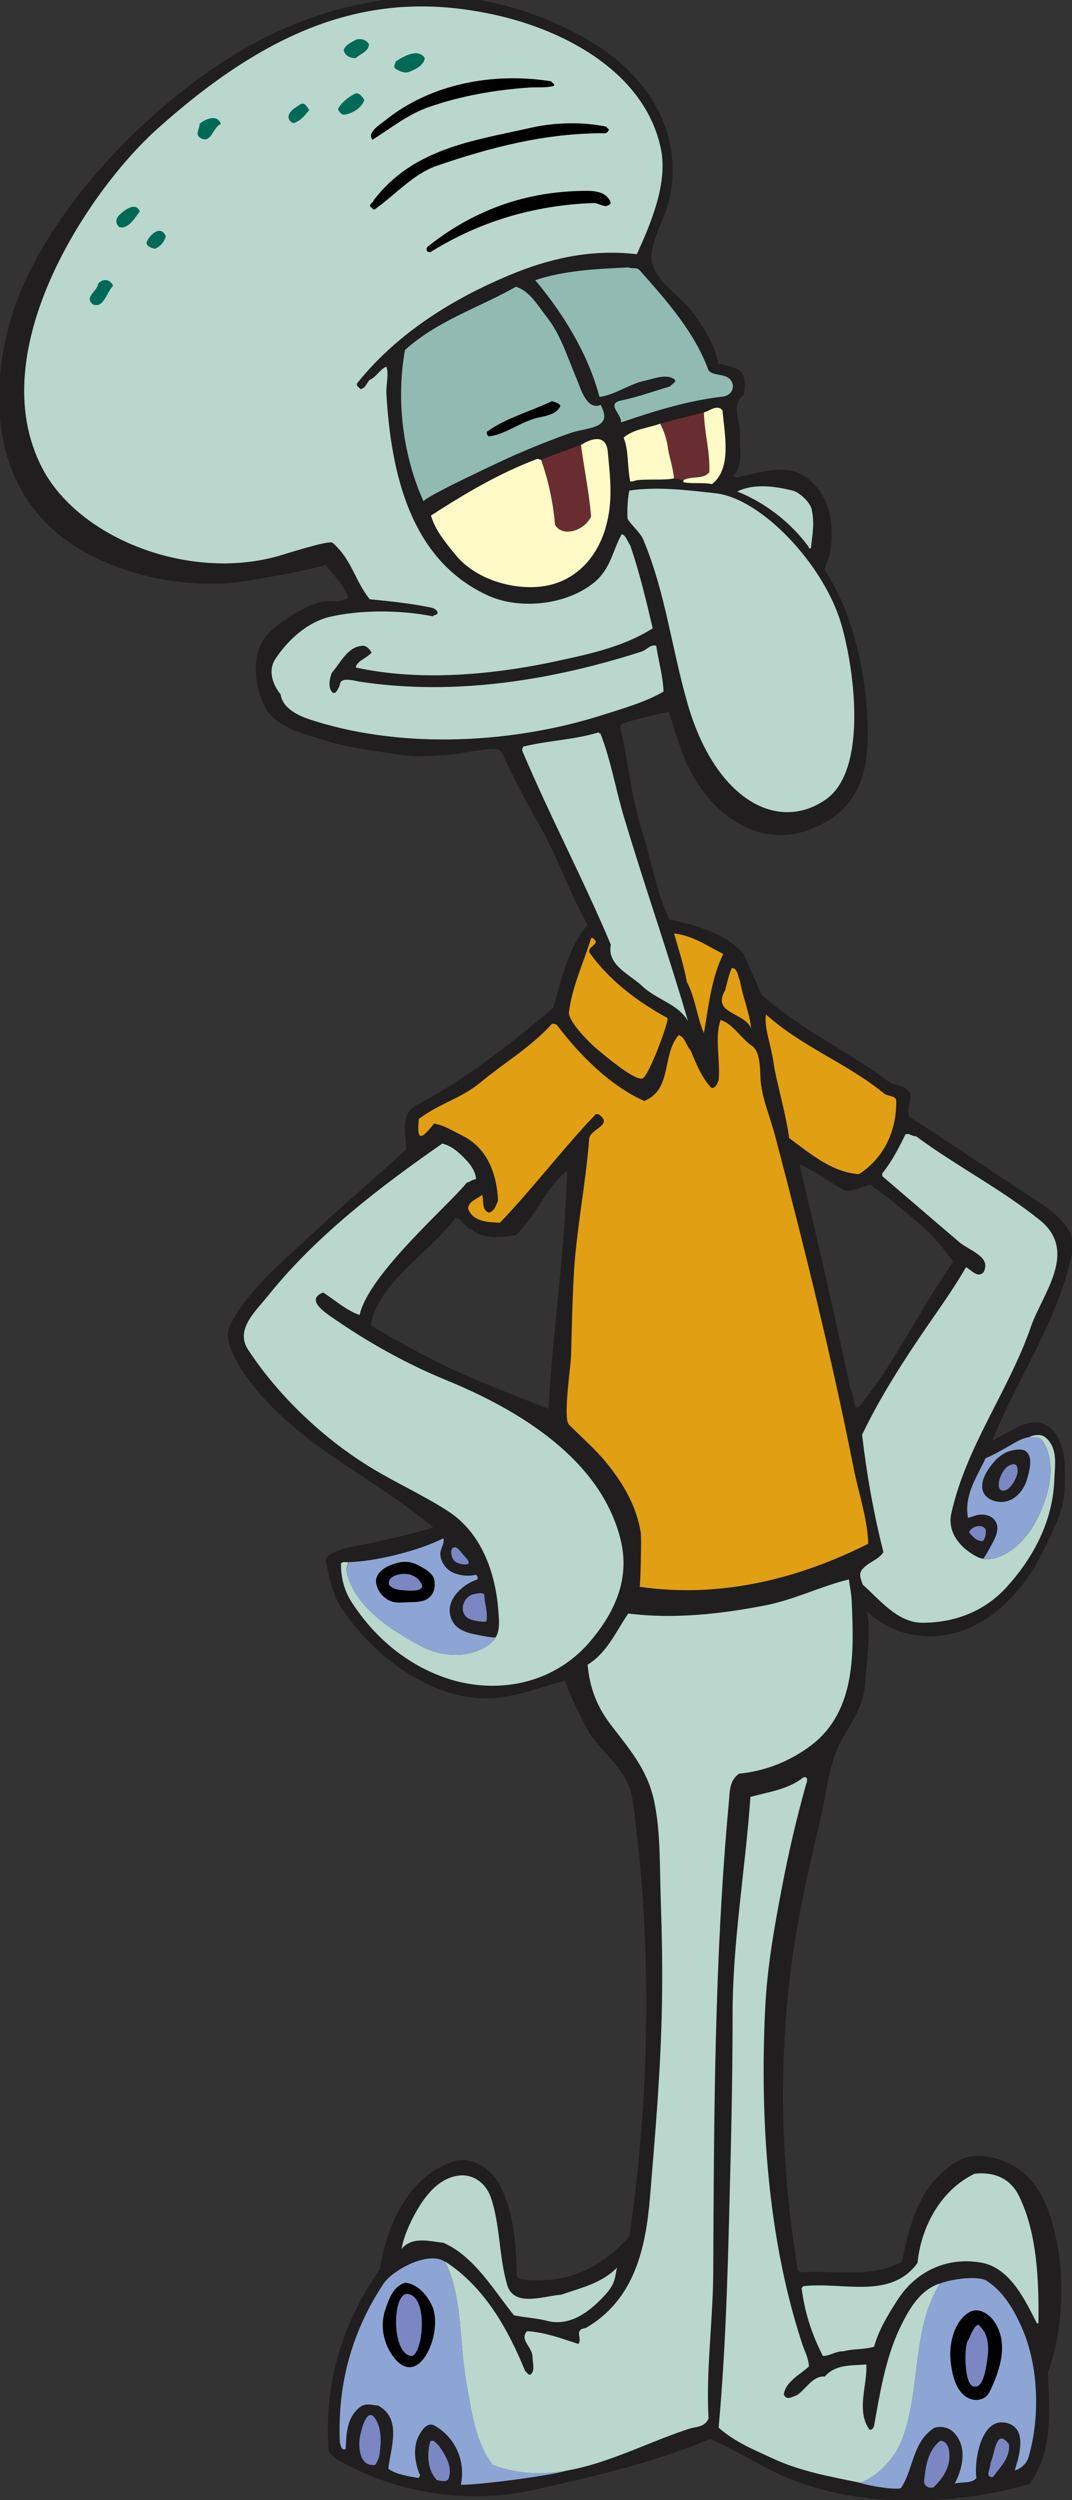 <?xml version="1.0" encoding="UTF-8" standalone="no"?>
<!-- Created with Inkscape (http://www.inkscape.org/) -->

<svg
   version="1.1"
   id="svg2"
   xml:space="preserve"
   width="92.231"
   height="215.095"
   viewBox="0 0 92.231 215.095"
   xmlns="http://www.w3.org/2000/svg"
   xmlns:svg="http://www.w3.org/2000/svg"
   xmlns:rdf="http://www.w3.org/1999/02/22-rdf-syntax-ns#"
   xmlns:cc="http://creativecommons.org/ns#"
   xmlns:dc="http://purl.org/dc/elements/1.1/"><rect x="0" y="0" width="92.231" height="215.095" fill="#333333" stroke="none"/><defs
     id="defs6" /><g
     id="g10"
     transform="matrix(1.333,0,0,-1.333,-400.722,430.28)"><g
       id="MAIN_CHARACTER_3"
       transform="matrix(0.218,0,0,0.218,293.411,153.597)"><title
         id="title1323">Squidward</title><g
         transform="matrix(2.083,0,0,2.083,8.837,-440.377)"
         id="g12"><g
           transform="translate(159.671,412.882)"
           id="g14"><path
             id="path16"
             style="fill:#211e1f;fill-opacity:1;fill-rule:nonzero;stroke:none"
             d="m 0,0 c -6.335,4.129 -12.398,8.263 -18.788,12.395 -0.443,1.27 0.272,2.152 0.109,3.308 -0.606,1.324 -2.151,0.992 -3.14,1.764 -5.898,4.353 -12.345,7.33 -18.022,12.288 -0.275,0.661 -0.55,1.432 -0.881,2.094 -0.607,1.213 -1.614,3.872 -1.756,3.855 -2.72,2.891 -6.677,3.934 -10.42,4.732 -1.873,3.914 -2.536,8.322 -3.858,12.453 -1.545,4.794 -1.984,9.975 -3.141,14.933 0.164,0.168 0.109,0.443 0.385,0.497 1.267,0.423 5.429,1.463 6.582,1.629 0.228,-1.111 1.522,-4.893 1.974,-6.092 2.947,-7.8 10.575,-14.184 19.115,-10.176 6.67,3.132 7.406,8.98 7.072,15.568 -0.357,7.01 -2.186,15.011 -6.103,20.947 0.33,0.988 0.678,1.546 0.842,2.59 0.605,3.859 0,7.662 -3.03,10.196 -3.031,2.59 -7.219,0.825 -10.47,0.274 -0.057,0.058 -0.167,0.167 -0.276,0.276 1.487,1.379 0.824,3.913 0.937,5.677 0.164,2.038 -1.435,4.297 0.55,5.841 0.188,1.12 0.312,2.515 -0.55,3.405 -0.347,0.359 -3.117,1.119 -3.092,0.875 -0.242,2.434 -2.107,5.302 -3.588,7.342 -1.739,2.397 -4.719,3.946 -5.752,6.779 -0.851,2.336 1.829,6.721 2.403,9.372 1.762,8.155 -1.708,15.045 -7.661,19.948 -5.031,4.153 -15.911,9.173 -26.352,8.911 -10.966,-0.272 -20.531,-3.68 -28.685,-8.846 -11.278,-7.15 -23.399,-19.389 -29.098,-32.148 -4.815,-10.773 -6.833,-29.477 8.836,-38.098 6.762,-3.722 15.515,-5.25 23.058,-3.991 3.639,0.607 7.44,1.268 11.078,2.206 1.158,-1.49 2.59,-2.866 3.195,-4.631 -0.77,-0.551 -1.762,-0.551 -2.808,-0.494 -2.502,0.134 -7.984,-3.391 -9.263,-5.449 -1.724,-2.776 -1.233,-6.946 0.292,-9.709 1.582,-2.864 5.337,-3.605 8.263,-4.569 3.385,-1.115 7.276,-1.534 10.775,-2.09 2.365,-0.377 4.934,-0.155 7.31,0.005 0.975,0.065 6.293,1.219 6.866,0.651 0.167,-0.167 0.332,-0.331 0.497,-0.552 1.488,-3.362 3.196,-6.558 5.015,-9.754 2.755,-4.739 4.408,-9.81 7.054,-14.546 -2.866,-3.307 -3.638,-7.716 -4.905,-11.793 -6.17,-5.236 -12.453,-10.142 -19.341,-13.778 -2.589,-1.324 -1.434,-4.353 -1.543,-6.336 -4.495,-4.152 -9.187,-8.081 -13.647,-12.271 -3.857,-3.625 -9.224,-8.051 -11.478,-12.956 -1.108,-2.409 2.304,-7.075 3.78,-8.852 2.303,-2.778 5.011,-5.184 7.876,-7.366 5.615,-4.275 11.856,-7.683 17.271,-12.23 0.265,-0.223 -8.051,-2.129 -8.992,-2.318 -0.913,-0.184 -6.568,-0.949 -6.217,-2.586 0.494,-2.261 0.881,-4.573 2.148,-6.498 3.286,-5 8.201,-9.348 13.787,-11.573 2.801,-1.113 5.772,-1.623 8.774,-1.245 3.355,0.421 6.13,1.599 9.401,2.402 -0.454,-0.114 2.927,-6.823 3.273,-7.344 2.469,-3.727 5.609,-5.202 6.261,-9.959 2.754,-20.117 2.426,-41.608 -0.497,-61.664 -3.968,-4.575 -9.202,-7.053 -15.65,-6.061 -0.11,0.11 -0.222,0.276 -0.386,0.385 -0.053,4.684 -0.441,9.257 -2.481,13.116 -1.321,2.313 -4.077,4.023 -6.612,3.142 -6.391,-2.151 -9.422,-9.203 -10.359,-15.322 -5.234,-7.438 -7.99,-16.09 -7.272,-25.788 0.219,-0.386 0.606,-0.718 0.936,-1.048 8.045,-4.739 18.238,-6.668 28.047,-4.52 8.707,1.931 17.249,3.914 25.24,7.275 2.755,-1.213 5.348,-2.693 7.934,-4.078 16.278,-8.726 36.88,-2.619 37.485,-2.287 3.253,4.521 2.907,10.112 2.577,15.733 2.478,6.888 2.59,15.593 0.277,22.483 -0.884,2.646 -2.316,5.289 -5.017,6.89 -2.204,1.32 -5.51,2.145 -7.935,0.826 -5.458,-3.031 -6.942,-8.926 -8.046,-14.328 -4.186,-2.479 -9.531,-1.213 -14.437,-1.544 -0.109,0.167 -0.439,0.057 -0.385,0.386 -2.206,13.5 -2.754,26.783 -1.213,40.722 0.869,7.854 2.591,15.563 4.425,23.237 0.809,3.384 1.17,7.654 2.736,10.74 1.525,3.004 3.424,5.106 3.648,8.744 0.096,1.58 1.033,9.315 0.032,10.237 2.769,-2.55 6.2,-3.948 10.209,-3.63 5.597,0.446 10.025,4.135 13.068,8.629 1.58,2.33 2.677,4.84 3.835,7.389 1.26,2.775 1.285,4.909 1.228,7.967 -0.073,4.027 -2.194,8.019 -6.777,5.662 -0.407,-0.209 -3.537,-1.889 -3.531,-1.873 3.639,8.981 9.369,17.082 11.354,26.726 C 5.016,-3.748 2.26,-1.543 0,0 Z m -70.092,-29.106 c -3.085,1.209 -6.171,2.422 -9.257,3.69 -5.564,2.258 -10.857,5.072 -16.037,8.213 1.323,6.281 8.101,9.973 12.068,15.209 0.938,0 1.324,-1.377 2.26,-1.6 1.598,-1.49 4.464,-1.158 6.336,-0.824 2.977,2.809 4.135,6.611 7.276,9.146 -0.277,-11.351 -1.985,-22.32 -2.646,-33.834 z m 44.139,0.284 c -0.165,0 -0.387,-0.332 -0.496,0 -0.305,0.84 -0.33,1.908 -0.749,2.693 -2.271,10.631 -4.686,21.201 -7.212,31.723 2.245,-0.836 4.155,-2.385 6.254,-3.612 1.322,-0.33 2.532,0.496 3.802,0.77 2.535,-1.816 5.069,-3.859 7.437,-5.95 1.655,-1.49 2.667,-2.679 4.354,-5.016 -4.738,-6.776 -8.099,-14.104 -13.39,-20.608" /></g></g><g
         transform="matrix(2.083,0,0,2.083,8.837,-440.377)"
         id="g18"><g
           transform="translate(154.844,378.37)"
           id="g20"><path
             id="path22"
             style="fill:#8da5d5;fill-opacity:1;fill-rule:nonzero;stroke:none"
             d="m 0,0 c -0.379,-0.217 -2.537,-1.445 -3.108,-1.584 -1.267,-2.701 -3.085,-5.236 -2.534,-8.488 0.012,-0.061 1.202,0.351 1.33,0.379 0.744,0.152 1.677,0.043 2.253,-0.485 1.065,-0.982 0.524,-2.332 -0.024,-3.373 -0.095,-0.183 -1.286,-2.409 -1.384,-2.345 1.638,-0.282 3.467,0.642 4.823,1.859 3.46,3.106 6.564,11 3.39,15.191 C 4.464,1.309 4.154,1.422 3.78,1.446 2.294,1.446 1.21,0.697 0,0" /></g></g><g
         transform="matrix(2.083,0,0,2.083,8.837,-440.377)"
         id="g24"><g
           transform="translate(155.113,377.754)"
           id="g26"><path
             id="path28"
             style="fill:#211e1f;fill-opacity:1;fill-rule:nonzero;stroke:none"
             d="m 0,0 c 0.713,0.224 1.843,0.426 2.392,-0.067 0.997,-0.897 0.418,-2.791 0.117,-3.87 -0.412,-1.461 -1.512,-2.941 -3.123,-3.232 -1.307,-0.236 -3.077,0.383 -3.249,1.879 -0.14,1.25 0.606,2.432 1.337,3.377 0.575,0.748 1.401,1.512 2.311,1.84 C -0.15,-0.048 -0.079,-0.026 0,0" /></g></g><g
         transform="matrix(2.083,0,0,2.083,8.837,-440.377)"
         id="g30"><g
           transform="translate(137.298,428.585)"
           id="g32"><path
             id="path34"
             style="fill:#e19f13;fill-opacity:1;fill-rule:nonzero;stroke:none"
             d="m 0,0 c 0.498,-0.387 1.435,-0.275 1.711,-0.881 0.107,-4.299 -1.654,-8.213 -5.291,-10.58 -3.858,0.273 -6.834,2.863 -9.92,5.125 -0.604,4.188 -1.862,8.095 -2.226,10.729 -0.365,2.634 -1.354,4.863 -1.08,6.849 C -11.571,6.557 -5.344,4.354 0,0" /></g></g><g
         transform="matrix(2.083,0,0,2.083,8.837,-440.377)"
         id="g36"><g
           transform="translate(141.818,422.523)"
           id="g38"><path
             id="path40"
             style="fill:#b9d7cd;fill-opacity:1;fill-rule:nonzero;stroke:none"
             d="m 0,0 c 5.729,-4.243 12.013,-7.438 17.579,-11.902 5.566,-4.464 0.386,-10.526 -1.213,-15.101 -3.139,-9.148 -9.257,-17.08 -11.351,-26.668 -0.606,-2.867 1.599,-5.071 3.692,-6.118 1.819,-0.879 4.076,0.166 5.675,1.599 1.683,1.51 2.878,3.597 3.687,5.69 0.846,2.195 1.353,4.7 0.828,7.035 -0.147,0.658 -0.382,1.3 -0.724,1.885 -0.183,0.312 -0.335,0.568 -0.681,0.709 -0.43,0.177 -0.911,0.109 -1.361,0.146 0.498,0.233 1.24,0.34 1.773,0.178 0.543,-0.164 1.002,-0.711 1.283,-1.184 0.619,-1.047 0.627,-2.326 0.571,-3.504 -0.022,-0.472 -0.072,-0.949 -0.085,-1.422 -0.165,-5.952 -2.921,-11.187 -6.833,-15.484 -3.086,-3.363 -7.275,-5.015 -11.904,-5.015 -3.526,0 -5.95,3.138 -8.485,5.399 -0.222,0.605 -0.66,1.489 -0.109,2.151 0.88,1.103 2.258,1.318 3.031,2.477 -1.378,5.458 -2.371,10.965 -3.031,16.697 2.644,5.512 6.059,10.8 9.642,15.982 1.818,2.646 3.581,5.123 5.125,7.827 0.772,-0.387 1.708,-1.655 2.533,-0.665 0.939,2.041 -1.418,2.743 -3.306,4.081 -3.634,3.082 -7.384,6.334 -11.129,9.531 0,0.11 0,0.277 0,0.385 1.378,1.711 2.369,3.638 3.306,5.568 C -0.881,0.441 -0.551,-0.055 0,0" /></g></g><g
         transform="matrix(2.083,0,0,2.083,8.837,-440.377)"
         id="g42"><g
           transform="translate(81.645,233.671)"
           id="g44"><path
             id="path46"
             style="fill:#8da5d5;fill-opacity:1;fill-rule:nonzero;stroke:none"
             d="m 0,0 c -2.48,3.305 -2.975,7.492 -3.693,11.514 -1.098,5.763 -0.505,12.238 -3.061,17.351 -2.346,1.641 -7.456,-1.189 -8.73,-3.076 -4.356,-6.561 -6.616,-14.053 -6.227,-22.648 0.164,-0.332 0.11,-1.105 0.825,-0.883 0.11,2.092 0.11,4.243 1.818,5.785 0.882,0.828 1.763,0.496 2.811,0.385 3.414,-1.875 1.764,-6.006 1.434,-8.982 1.156,-0.827 2.809,-1.046 4.35,-1.321 -0.109,0.22 0.22,0.22 0.168,0.385 -0.717,1.599 -1.049,3.802 -0.277,5.456 0.384,0.768 1.213,2.26 2.372,1.598 2.975,-1.709 4.406,-5.125 3.692,-8.377 1.729,-0.126 12.461,1.198 15.105,2.018 C 7.137,-1.406 3.613,-1.353 0,0" /></g></g><g
         transform="matrix(2.083,0,0,2.083,8.837,-440.377)"
         id="g48"><g
           transform="translate(156.588,253.784)"
           id="g50"><path
             id="path52"
             style="fill:#8da5d5;fill-opacity:1;fill-rule:nonzero;stroke:none"
             d="m 0,0 c -1.048,2.258 -2.48,4.626 -4.74,6.061 -1.257,0.784 -5.355,0.225 -6.984,-0.541 0.127,0.049 0.242,0.114 0.372,0.156 -4.078,-6.506 -2.7,-15.211 -5.402,-22.209 -0.99,-2.535 -3.305,-5.18 -5.949,-6.119 -0.041,0.01 -0.081,0.016 -0.119,0.025 1.741,-0.589 5.14,-1.036 5.906,-0.795 1.816,2.645 1.597,6.614 4.793,8.598 0.99,0.275 2.094,0.053 2.865,-0.83 1.819,-2.037 1.102,-5.013 0,-7.108 1.047,0.278 2.315,-0.054 3.086,0.774 -0.378,2.326 0.628,8.825 4.354,7.822 2.982,-0.803 1.676,-4.808 1.087,-6.734 0.829,0.207 1.7,0.984 1.943,1.832 C 2.976,-13.119 2.644,-5.457 0,0" /></g></g><g
         transform="matrix(2.083,0,0,2.083,8.837,-440.377)"
         id="g54"><g
           transform="translate(71.447,350.051)"
           id="g56"><path
             id="path58"
             style="fill:#8da5d5;fill-opacity:1;fill-rule:nonzero;stroke:none"
             d="m 0,0 c 2.924,-1.599 7.332,-1.876 10.031,0.495 0.274,0.239 0.465,0.516 0.628,0.807 C 10.515,1.046 8.258,1.566 7.984,1.609 6.943,1.772 5.39,2.229 4.743,3.14 2.824,5.829 5.508,8.657 8.048,9.475 c 0.056,0.276 0,0.498 -0.221,0.665 -1.104,-0.278 -2.258,-0.11 -3.196,0.275 -1.046,0.439 -1.816,1.543 -1.873,2.644 0,0.828 0.66,1.543 0.44,2.26 -3.36,-1.709 -9.589,-3.324 -13.588,-3.39 0.208,-0.379 -0.279,-0.868 -0.188,-1.238 C -9.585,5.62 -4.129,2.206 0,0" /></g></g><g
         transform="matrix(2.083,0,0,2.083,8.837,-440.377)"
         id="g60"><g
           transform="translate(83.106,581.636)"
           id="g62"><path
             id="path64"
             style="fill:#b9d7cd;fill-opacity:1;fill-rule:nonzero;stroke:none"
             d="m 0,0 c 9.422,-2.314 20.246,-8.215 22.449,-18.741 1.047,-4.959 -1.484,-10.772 -3.411,-15.015 -6.669,0.771 -12.619,-0.662 -18.24,-3.032 -7.879,-3.306 -15.706,-8.102 -21.436,-15.211 -0.388,-0.439 0.22,-0.66 0.385,-0.936 0.716,0.111 0.882,0.882 1.322,1.325 0.884,0.33 1.49,1.542 2.37,1.872 0.384,-0.993 -0.055,-2.479 0,-3.857 0.661,-11.243 3.363,-23.418 14.163,-28.544 4.516,-2.204 11.406,-1.598 15.482,1.818 2.261,1.929 2.536,4.518 3.804,6.776 0.662,-0.217 0.826,-1.101 1.211,-1.596 1.323,-3.858 2.26,-7.824 3.196,-11.791 -4.463,-2.813 -9.698,-3.803 -14.822,-4.907 -8.706,-1.763 -18.516,-2.589 -27.386,-0.661 0.163,0.993 1.542,1.267 2.259,2.149 -0.277,0.386 -0.661,0.937 -1.214,0.937 -2.148,0 -3.249,-2.479 -4.462,-3.856 -0.278,-0.772 -0.552,-1.928 0,-2.647 0.496,-0.715 0.991,0.553 1.158,0.94 0,1.155 1.871,0.66 2.643,0.495 13.833,-2.15 27.886,0.275 40.228,4.242 0.715,0.22 1.322,1.103 2.095,0.826 0.33,-2.204 0.937,-4.242 1.044,-6.503 -2.532,-1.486 -5.674,-2.369 -8.595,-3.306 -12.565,-4.022 -27.993,-4.905 -40.832,-0.936 -1.984,0.607 -4.629,1.543 -5.016,3.859 -1.21,1.486 -1.817,3.526 -0.661,5.124 1.766,2.645 4.465,5.069 7.496,5.841 4.352,1.047 10.137,1.047 14.822,0.11 0.164,0.275 0.496,0.111 0.66,0.439 0.057,0.387 -0.44,0.662 -0.772,0.774 -2.863,0.605 -6.003,0.937 -8.871,1.212 -2.202,2.809 -2.521,5.607 -5.275,8.034 -0.474,0.416 -6.792,-1.625 -7.643,-1.869 -12.358,-3.538 -27.483,2.093 -33.158,11.628 -9.681,16.717 6.022,40.195 15.813,48.999 C -31.633,-0.219 -16.917,4.111 0,0" /></g></g><g
         transform="matrix(2.083,0,0,2.083,8.837,-440.377)"
         id="g66"><g
           transform="translate(64.066,577.745)"
           id="g68"><path
             id="path70"
             style="fill:#016a57;fill-opacity:1;fill-rule:nonzero;stroke:none"
             d="m 0,0 c 0,-1.047 -1.213,-1.376 -1.873,-1.983 -0.773,-0.054 -1.544,0.331 -1.71,1.103 0.22,0.827 1.158,1.155 1.819,1.542 C -1.047,0.773 -0.442,0.662 0,0" /></g></g><g
         transform="matrix(2.083,0,0,2.083,8.837,-440.377)"
         id="g72"><g
           transform="translate(71.999,575.762)"
           id="g74"><path
             id="path76"
             style="fill:#016a57;fill-opacity:1;fill-rule:nonzero;stroke:none"
             d="m 0,0 c -0.108,-1.047 -1.376,-1.653 -2.257,-1.982 -0.608,-0.223 -1.323,0.108 -1.876,0.44 -0.438,0.275 -0.054,0.66 0,1.046 C -2.974,0.278 -0.936,1.432 0,0" /></g></g><g
         transform="matrix(2.083,0,0,2.083,8.837,-440.377)"
         id="g78"><g
           transform="translate(89.966,572.457)"
           id="g80"><path
             id="path82"
             style="fill:#000000;fill-opacity:1;fill-rule:nonzero;stroke:none"
             d="m 0,0 c 0.108,-0.221 0.55,-0.331 0.384,-0.66 -1.046,-0.277 -2.148,-0.168 -3.416,-0.223 -4.958,-0.332 -9.918,-1.212 -14.439,-2.81 -2.864,-0.992 -5.398,-3.029 -7.933,-4.627 -0.827,1.045 1.046,2.146 1.874,2.808 C -17.139,-0.387 -8.321,1.323 0,0" /></g></g><g
         transform="matrix(2.083,0,0,2.083,8.837,-440.377)"
         id="g84"><g
           transform="translate(63.404,569.811)"
           id="g86"><path
             id="path88"
             style="fill:#016a57;fill-opacity:1;fill-rule:nonzero;stroke:none"
             d="m 0,0 c -0.332,-1.101 -1.654,-1.93 -2.81,-2.095 -0.44,-0.053 -0.772,0.443 -0.936,0.771 0.44,0.939 1.598,1.818 2.535,2.262 C -0.661,0.992 -0.274,0.44 0,0" /></g></g><g
         transform="matrix(2.083,0,0,2.083,8.837,-440.377)"
         id="g90"><g
           transform="translate(53.705,566.671)"
           id="g92"><path
             id="path94"
             style="fill:#016a57;fill-opacity:1;fill-rule:nonzero;stroke:none"
             d="M 0,0 C -0.386,-0.388 -0.936,0.109 -1.045,0.495 -1.267,1.431 -0.055,2.039 0.55,2.479 1.213,2.975 1.6,2.039 1.876,1.707 1.379,1.101 0.774,0.274 0,0" /></g></g><g
         transform="matrix(2.083,0,0,2.083,8.837,-440.377)"
         id="g96"><g
           transform="translate(43.015,566.394)"
           id="g98"><path
             id="path100"
             style="fill:#016a57;fill-opacity:1;fill-rule:nonzero;stroke:none"
             d="M 0,0 C -1.158,-0.496 -1.377,-2.919 -2.92,-1.982 -3.746,-1.488 -2.975,-0.659 -3.03,0 -2.314,0.661 -0.495,1.487 0,0" /></g></g><g
         transform="matrix(2.083,0,0,2.083,8.837,-440.377)"
         id="g102"><g
           transform="translate(98.176,565.622)"
           id="g104"><path
             id="path106"
             style="fill:#000000;fill-opacity:1;fill-rule:nonzero;stroke:none"
             d="m 0,0 c -0.055,-0.276 -0.33,-0.55 -0.551,-0.55 -8.484,0.056 -16.367,-2.038 -23.916,-4.628 -3.361,-1.156 -5.897,-4.135 -8.871,-6.228 -0.222,0 -0.332,0.276 -0.553,0.386 -0.219,0.442 0.387,0.604 0.442,0.936 5.674,7.441 14.272,8.485 22.318,10.304 3.361,0.772 7.33,0.885 10.745,0.168 C -0.275,0.22 -0.166,0.113 0,0" /></g></g><g
         transform="matrix(2.083,0,0,2.083,8.837,-440.377)"
         id="g108"><g
           transform="translate(98.451,555.152)"
           id="g110"><path
             id="path112"
             style="fill:#000000;fill-opacity:1;fill-rule:nonzero;stroke:none"
             d="m 0,0 c -0.771,-0.99 -1.596,0.054 -2.535,0 -8.597,-0.33 -16.256,-2.701 -23.144,-6.997 -0.496,0 -0.662,0.385 -0.386,0.769 6.171,4.961 13.392,7.717 21.436,7.937 C -2.976,1.765 -0.661,1.93 0,0" /></g></g><g
         transform="matrix(2.083,0,0,2.083,8.837,-440.377)"
         id="g114"><g
           transform="translate(31.498,553.942)"
           id="g116"><path
             id="path118"
             style="fill:#016a57;fill-opacity:1;fill-rule:nonzero;stroke:none"
             d="m 0,0 c -0.66,-0.828 -1.653,-2.591 -2.92,-2.205 -0.551,0.495 -0.551,1.157 0,1.707 C -2.147,0.274 -0.551,1.433 0,0" /></g></g><g
         transform="matrix(2.083,0,0,2.083,8.837,-440.377)"
         id="g120"><g
           transform="translate(35.191,550.413)"
           id="g122"><path
             id="path124"
             style="fill:#016a57;fill-opacity:1;fill-rule:nonzero;stroke:none"
             d="m 0,0 c -0.222,-0.824 -0.827,-1.489 -1.545,-1.762 -0.494,0.109 -1.044,0.273 -1.212,0.826 C -2.478,0.056 -0.717,1.819 0,0" /></g></g><g
         transform="matrix(2.083,0,0,2.083,8.837,-440.377)"
         id="g126"><g
           transform="translate(102.528,545.62)"
           id="g128"><path
             id="path130"
             style="fill:#91bbb2;fill-opacity:1;fill-rule:nonzero;stroke:none"
             d="m 0,0 c 3.969,-4.463 7.884,-8.928 9.81,-14.272 0.937,-0.937 2.59,-0.275 3.307,-1.598 0.497,-1.049 -0.277,-1.984 -1.213,-2.095 -5.18,-0.607 -9.864,-2.093 -14.549,-3.691 0.223,1.103 -2.258,2.699 0.111,3.14 2.371,0.496 4.574,1.322 6.889,1.984 0.165,0.331 1.102,0.662 0.549,1.047 -1.156,0.77 -2.808,0.055 -4.131,-0.222 -2.161,-0.453 -4.371,-2.083 -6.465,-2.307 -1.659,6.165 -5.077,11.717 -9.131,16.582 4.079,1.376 8.653,1.597 13.226,1.816 C -1.101,0.165 -0.384,0.442 0,0" /></g></g><g
         transform="matrix(2.083,0,0,2.083,8.837,-440.377)"
         id="g132"><g
           transform="translate(126.99,511.638)"
           id="g134"><path
             id="path136"
             style="fill:#b9d7cd;fill-opacity:1;fill-rule:nonzero;stroke:none"
             d="m 0,0 c 0.442,-2.04 0.116,-3.547 -0.103,-5.53 -0.113,0 -0.387,-0.164 -0.276,0.111 -2.648,3.638 -6.338,6.392 -10.196,7.934 2.316,1.16 5.345,0.772 7.934,0.112 C -1.757,2.407 -0.222,0.992 0,0" /></g></g><g
         transform="matrix(2.083,0,0,2.083,8.837,-440.377)"
         id="g138"><g
           transform="translate(131.128,495.547)"
           id="g140"><path
             id="path142"
             style="fill:#b9d7cd;fill-opacity:1;fill-rule:nonzero;stroke:none"
             d="m 0,0 c 1.819,-5.998 4.031,-20.899 -2.147,-25.183 -6.771,-4.694 -15.532,-0.094 -19.522,13.275 -2.369,8.101 -3.183,15.966 -6.379,23.628 -0.497,1.156 -1.654,1.983 -2.26,3.03 -0.054,1.267 -0.008,2.618 0.247,3.99 3.965,0.605 8.328,0.052 12.298,-0.389 C -11.294,17.607 -2.53,8.333 0,0" /></g></g><g
         transform="matrix(2.083,0,0,2.083,8.837,-440.377)"
         id="g144"><g
           transform="translate(27.696,543.36)"
           id="g146"><path
             id="path148"
             style="fill:#016a57;fill-opacity:1;fill-rule:nonzero;stroke:none"
             d="m 0,0 c -0.937,-0.883 -1.269,-3.143 -2.811,-2.645 -1.433,0.993 0.607,1.93 0.663,2.92 C -1.542,1.101 -0.386,1.048 0,0" /></g></g><g
         transform="matrix(2.083,0,0,2.083,8.837,-440.377)"
         id="g150"><g
           transform="translate(89.304,539.006)"
           id="g152"><path
             id="path154"
             style="fill:#91bbb2;fill-opacity:1;fill-rule:nonzero;stroke:none"
             d="m 0,0 c 2.035,-2.566 2.963,-5.746 4.237,-8.714 0.561,-1.302 1.414,-4.671 3.469,-3.837 0.56,-1.166 0.793,-1.961 -0.029,-2.663 -0.802,-0.687 -3.051,-0.905 -4.086,-1.262 -2.72,-0.935 -5.383,-2.018 -8.023,-3.156 -1.146,-0.494 -13.271,-6.131 -13.036,-6.651 -2.866,6.336 -3.97,14.27 -2.646,21.546 4.74,4.243 10.525,6.004 15.759,8.981 C -2.37,3.639 -1.268,1.599 0,0" /></g></g><g
         transform="matrix(2.083,0,0,2.083,8.837,-440.377)"
         id="g156"><g
           transform="translate(91.287,526.335)"
           id="g158"><path
             id="path160"
             style="fill:#000000;fill-opacity:1;fill-rule:nonzero;stroke:none"
             d="m 0,0 c -0.496,-1.216 -2.04,-1.434 -3.305,-1.711 -2.427,-0.606 -4.519,-2.369 -6.89,-2.644 -0.219,0.164 -0.275,0.386 -0.275,0.66 2.866,2.041 6.173,2.866 9.257,4.353 C -0.771,0.493 -0.275,0.437 0,0" /></g></g><g
         transform="matrix(2.083,0,0,2.083,8.837,-440.377)"
         id="g162"><g
           transform="translate(108.758,515.752)"
           id="g164"><path
             id="path166"
             style="fill:#692d31;fill-opacity:1;fill-rule:nonzero;stroke:none"
             d="M 0,0 C 1.099,0.661 2.862,0.055 3.69,1.157 3.801,4.188 2.976,6.722 2.921,9.642 L -3.308,8.044 c 0.494,-0.935 0.88,-1.983 1.047,-3.029 0.221,-1.653 0.77,-3.087 0.935,-4.741 L 0,0" /></g></g><g
         transform="matrix(2.083,0,0,2.083,8.837,-440.377)"
         id="g168"><g
           transform="translate(88.532,518.672)"
           id="g170"><path
             id="path172"
             style="fill:#692d31;fill-opacity:1;fill-rule:nonzero;stroke:none"
             d="m 0,0 c 1.047,-2.975 1.708,-6.005 1.984,-9.255 0.496,-0.882 1.486,-1.05 2.203,-0.937 1.211,0.164 2.37,0.99 2.92,2.093 -0.274,3.472 -0.99,6.776 -1.431,10.194 L 0,0" /></g></g><g
         transform="matrix(2.083,0,0,2.083,8.837,-440.377)"
         id="g174"><g
           transform="translate(114.32,525.672)"
           id="g176"><path
             id="path178"
             style="fill:#fffac6;fill-opacity:1;fill-rule:nonzero;stroke:none"
             d="m 0,0 c 0.278,-3.36 1.379,-8.211 -1.486,-10.47 -1.267,0.274 -2.809,0 -4.076,0.274 0,0.056 0,0.166 0,0.276 1.099,0.661 2.862,0.055 3.69,1.157 0.111,3.031 -0.714,5.565 -0.769,8.485 C -1.818,-0.056 -0.714,0.937 0,0" /></g></g><g
         transform="matrix(2.083,0,0,2.083,8.837,-440.377)"
         id="g180"><g
           transform="translate(106.497,520.767)"
           id="g182"><path
             id="path184"
             style="fill:#fffac6;fill-opacity:1;fill-rule:nonzero;stroke:none"
             d="m 0,0 c 0.221,-1.653 0.77,-3.087 0.935,-4.741 -1.431,-0.329 -3.581,-0.053 -5.288,-0.274 -0.33,-0.055 -0.551,-0.22 -0.939,-0.164 -0.439,2.037 -0.163,4.188 -0.935,6.225 1.486,1.269 3.472,1.323 5.18,1.983 C -0.553,2.094 -0.167,1.046 0,0" /></g></g><g
         transform="matrix(2.083,0,0,2.083,8.837,-440.377)"
         id="g186"><g
           transform="translate(98.01,519.83)"
           id="g188"><path
             id="path190"
             style="fill:#fffac6;fill-opacity:1;fill-rule:nonzero;stroke:none"
             d="m 0,0 c 0.334,-3.598 0.791,-6.968 -0.279,-10.734 -1.353,-4.771 -4.852,-8.224 -9.911,-8.515 -4.083,-0.233 -8.83,1.346 -11.467,4.591 -1.433,1.763 -2.863,3.472 -3.47,5.566 4.848,3.14 9.808,6.06 15.099,8.046 0.22,0.056 0.331,-0.164 0.55,-0.112 1.047,-2.975 1.708,-6.005 1.984,-9.255 0.496,-0.882 1.486,-1.05 2.203,-0.937 1.211,0.164 2.37,0.99 2.92,2.093 -0.274,3.472 -0.99,6.776 -1.431,10.194 C -2.809,1.599 -0.26,2.811 0,0" /></g></g><g
         transform="matrix(2.083,0,0,2.083,8.837,-440.377)"
         id="g192"><g
           transform="translate(96.964,479.768)"
           id="g194"><path
             id="path196"
             style="fill:#b9d7cd;fill-opacity:1;fill-rule:nonzero;stroke:none"
             d="m 0,0 c 1.542,-3.912 2.206,-8.209 3.474,-12.288 2.863,-9.587 6.168,-18.958 8.979,-28.6 -1.432,2.48 -4.517,3.031 -6.612,5.07 -1.655,1.543 -4.959,2.921 -4.354,5.785 -3.914,9.315 -8.651,18.242 -12.564,27.498 -0.109,0.275 0.055,0.496 0.11,0.662 3.582,0.881 7.054,0.936 10.58,1.984 C -0.167,0.222 -0.167,-0.109 0,0" /></g></g><g
         transform="matrix(2.083,0,0,2.083,8.837,-440.377)"
         id="g198"><g
           transform="translate(114.432,448.415)"
           id="g200"><path
             id="path202"
             style="fill:#e19f13;fill-opacity:1;fill-rule:nonzero;stroke:none"
             d="M 0,0 C -1.709,-3.416 -2.094,-7.496 -2.753,-11.242 -3.746,-8.984 -3.969,-6.228 -5.18,-3.969 -5.619,-1.598 -6.336,0.66 -7,2.92 -4.407,2.647 -2.26,1.154 0,0" /></g></g><g
         transform="matrix(2.083,0,0,2.083,8.837,-440.377)"
         id="g204"><g
           transform="translate(96.302,450.288)"
           id="g206"><path
             id="path208"
             style="fill:#e19f13;fill-opacity:1;fill-rule:nonzero;stroke:none"
             d="m 0,0 c 0.11,-0.662 -1.045,-0.827 -0.937,-1.597 2.866,-4.078 7.055,-7.165 11.132,-9.368 0.336,-0.183 -2.661,-8.335 -3.555,-8.597 -1.144,-0.336 -5.424,3.318 -6.399,4.119 -0.965,0.796 -4.225,3.979 -4.044,5.358 0.495,3.747 2.096,6.999 3.14,10.47 C -0.331,0.549 -0.22,0.11 0,0" /></g></g><g
         transform="matrix(2.083,0,0,2.083,8.837,-440.377)"
         id="g210"><g
           transform="translate(116.802,444.613)"
           id="g212"><path
             id="path214"
             style="fill:#e19f13;fill-opacity:1;fill-rule:nonzero;stroke:none"
             d="m 0,0 c 0.386,-2.315 1.324,-4.41 1.598,-6.78 -0.994,2.37 -5.677,2.039 -3.693,5.455 0.275,1.047 0.498,2.15 0.938,3.143 C -0.276,1.761 -0.33,0.606 0,0" /></g></g><g
         transform="matrix(2.083,0,0,2.083,8.837,-440.377)"
         id="g216"><g
           transform="translate(118.511,435.355)"
           id="g218"><path
             id="path220"
             style="fill:#e19f13;fill-opacity:1;fill-rule:nonzero;stroke:none"
             d="m 0,0 c 1.33,-0.913 1.099,-3.807 1.242,-5.12 0.29,-2.633 1.389,-5.153 2.062,-7.72 4.08,-15.539 7.99,-31.246 11.132,-47.114 0.715,-3.639 1.929,-7.001 2.094,-10.803 -9.643,-4.849 -20.772,-7.823 -32.51,-6.117 0.134,-0.021 0.281,6.991 0.17,7.69 -0.577,3.735 -2.516,7.031 -4.871,9.922 -1.604,1.967 -3.541,3.633 -5.331,5.424 -0.876,0.875 0.259,8.334 0.3,9.886 0.091,3.62 0.178,7.241 0.354,10.856 0.324,6.75 1.716,13.211 2.212,19.869 0.11,1.486 3.581,1.93 1.323,3.525 -0.111,0 -0.222,0 -0.386,0 -4.629,-4.847 -8.872,-10.468 -13.611,-15.427 -1.599,0.055 -3.857,0.107 -4.521,1.984 0,1.102 1.325,1.377 1.987,1.984 0.275,-0.882 -0.11,-2.093 0.935,-2.535 0.828,0.165 1.048,1.104 1.323,1.707 -0.163,3.746 -1.488,7.494 -5.124,9.258 -1.324,0.664 -2.533,1.434 -3.969,1.707 -2.517,-3.293 -2.287,-1.34 -2.174,0.643 3.25,2.398 5.813,2.775 8.787,5.201 3.307,2.755 7.11,4.958 10.139,8.32 0.276,0.055 0.442,-0.054 0.662,-0.109 3.194,-4.244 7.605,-8.71 12.455,-10.855 4.022,1.595 2.479,6.611 4.905,9.369 0.936,-0.332 1.046,-1.493 1.705,-2.207 0.773,-1.874 1.546,-3.803 2.922,-5.291 0.662,-0.11 0.828,0.606 1.047,1.047 0.275,2.919 -0.604,5.896 0.275,8.597 C -2.701,3.14 -1.544,1.046 0,0" /></g></g><g
         transform="matrix(2.083,0,0,2.083,8.837,-440.377)"
         id="g222"><g
           transform="translate(78.17,418.821)"
           id="g224"><path
             id="path226"
             style="fill:#b9d7cd;fill-opacity:1;fill-rule:nonzero;stroke:none"
             d="m 0,0 c 0.609,-0.715 1.104,-1.597 1.104,-2.423 -0.495,0 -0.881,-0.386 -1.322,-0.497 -2.286,-2.96 -13.95,-12.957 -15.209,-18.791 -1.93,0.663 -3.471,2.094 -5.181,3.198 -2.314,-0.885 -0.22,-2.481 0.774,-3.198 5.399,-3.8 11.02,-6.943 16.971,-9.365 9.863,-4.08 21.821,-11.078 24.576,-22.761 1.322,-5.676 -1.1,-10.469 -4.518,-14.438 -4.738,-5.456 -12.069,-7.326 -19.175,-5.398 -5.678,1.598 -10.802,5.398 -14.385,10.855 -1.211,1.709 -1.761,3.799 -1.707,5.783 0.165,0.276 0.629,0.194 0.959,0.194 0.121,-0.448 -0.298,-0.799 -0.188,-1.238 0.993,-5.071 6.449,-8.485 10.578,-10.691 2.924,-1.599 7.332,-1.876 10.031,0.495 1.35,1.184 1.094,2.971 0.975,4.568 -0.393,5.391 -2.416,11.058 -7.146,14.113 -3.416,2.206 -7.274,3.967 -10.745,6.061 -6.778,4.078 -13.335,10.248 -17.691,16.918 -1.873,2.864 1.159,5.509 2.868,7.658 6.886,8.6 16.035,15.543 24.742,21.604 C -2.203,2.317 -0.99,1.102 0,0" /></g></g><g
         transform="matrix(2.083,0,0,2.083,8.837,-440.377)"
         id="g228"><g
           transform="translate(73.116,360.019)"
           id="g230"><path
             id="path232"
             style="fill:#000000;fill-opacity:1;fill-rule:nonzero;stroke:none"
             d="m 0,0 c 0.136,-0.206 0.23,-0.43 0.266,-0.676 0.176,-1.218 -0.245,-2.356 -1.461,-2.803 -0.784,-0.291 -1.627,-0.216 -2.446,-0.262 -0.653,-0.037 -1.289,-0.105 -1.94,0.046 -1.195,0.275 -2.17,1.38 -2.423,2.544 -0.29,1.336 0.921,2.264 2.026,2.69 1.394,0.535 2.547,0.713 3.909,-0.004 C -1.396,1.181 -0.46,0.697 0,0" /></g></g><g
         transform="matrix(2.083,0,0,2.083,8.837,-440.377)"
         id="g234"><g
           transform="translate(132.673,356.663)"
           id="g236"><path
             id="path238"
             style="fill:#b9d7cd;fill-opacity:1;fill-rule:nonzero;stroke:none"
             d="m 0,0 c 0.331,-7.439 0.658,-15.76 -5.679,-20.666 -2.974,-2.258 -6.445,-3.691 -10.302,-4.078 -1.487,-0.989 -1.324,-2.754 -1.487,-4.242 -2.039,-22.152 -2.095,-44.524 -2.204,-66.897 -0.058,-6.777 -1.05,-13.943 -0.663,-20.5 -0.498,-1.267 -1.819,-1.156 -2.811,-1.487 -8.817,-2.864 -18.019,-8.819 -27.882,-5.122 -2.48,3.305 -2.975,7.492 -3.693,11.514 -1.104,5.785 -0.498,12.289 -3.087,17.414 5.733,-3.69 9.039,-9.809 11.407,-15.594 0.275,-0.168 0.387,-0.609 0.773,-0.496 0.66,0.55 0.274,1.706 0.274,2.478 0,1.434 -1.927,2.479 -0.772,3.693 2.594,-0.164 4.906,-1.048 7.275,-1.818 0.663,0.715 -0.714,2.037 1.047,2.26 6.887,3.964 8.534,11.242 9.141,18.573 0.77,9.314 1.542,18.076 1.706,27.664 0.081,4.938 0,9.614 -0.17,14.547 -0.171,4.962 -0.01,9.826 -0.964,14.206 -0.97,4.446 -3.488,7.279 -6.195,10.829 -1.967,2.585 -2.942,5.236 -3.242,8.46 2.865,1.768 4.078,4.856 5.786,7.279 6.501,-0.827 13.225,-0.058 19.452,1.157 C -8.048,0 -4.464,1.873 -0.388,2.863 -0.276,1.93 -0.056,0.936 0,0" /></g></g><g
         transform="matrix(2.083,0,0,2.083,8.837,-440.377)"
         id="g240"><g
           transform="translate(126.224,330.491)"
           id="g242"><path
             id="path244"
             style="fill:#b9d7cd;fill-opacity:1;fill-rule:nonzero;stroke:none"
             d="m 0,0 c -1.377,-4.908 -2.535,-9.865 -3.471,-14.826 -1.101,-5.728 -2.095,-11.352 -2.37,-17.195 -0.773,-16.032 0.441,-32.786 5.181,-47.332 0.331,-1.158 0.991,-2.207 1.047,-3.475 -1.268,-1.154 -3.306,-2.148 -3.582,-3.965 0.384,-0.992 1.32,-0.275 1.872,-0.112 1.323,0.882 2.205,2.757 3.968,2.647 1.488,1.762 3.804,1.543 5.896,1.708 0.166,-2.922 -1.486,-6.555 0.441,-9.26 0.331,-0.108 0.607,0.279 0.662,0.554 0.825,4.683 1.599,9.37 3.527,13.613 1.212,2.531 2.81,5.673 5.841,6.612 -4.078,-6.506 -2.7,-15.211 -5.402,-22.209 -0.99,-2.535 -3.305,-5.18 -5.949,-6.119 -4.299,0.884 -8.597,1.652 -12.455,3.473 -2.643,1.213 -5.346,2.314 -7.66,4.355 1.158,12.783 1.378,25.622 1.709,38.627 0.166,6.561 0.274,13.445 0.274,20.057 0,10.472 1.819,20.611 2.536,30.97 2.59,0.715 5.346,1.047 7.495,2.756 C 0.276,1.155 0.164,0.275 0,0" /></g></g><g
         transform="matrix(2.083,0,0,2.083,8.837,-440.377)"
         id="g246"><g
           transform="translate(156.478,271.857)"
           id="g248"><path
             id="path250"
             style="fill:#b9d7cd;fill-opacity:1;fill-rule:nonzero;stroke:none"
             d="m 0,0 c 2.589,-5.292 2.81,-12.012 2.754,-18.073 -0.056,0 -0.165,0 -0.219,0 -1.654,3.25 -3.748,7.766 -7.715,8.595 -4.794,0.937 -9.368,-0.993 -12.125,-5.293 -1.376,-2.146 -2.644,-4.238 -3.305,-6.608 -1.378,-0.446 -3.031,-0.276 -4.353,-0.664 -1.103,0.057 -1.874,-0.661 -2.922,-0.661 -1.544,2.977 -2.59,6.171 -3.029,9.643 0.052,0.056 0.163,0.166 0.22,0.275 5.621,0.663 12.4,-1.985 16.257,3.308 0.495,5.124 3.304,10.359 8.097,12.672 C -3.583,3.526 -1.213,2.535 0,0" /></g></g><g
         transform="matrix(2.083,0,0,2.083,8.837,-440.377)"
         id="g252"><g
           transform="translate(81.37,271.746)"
           id="g254"><path
             id="path256"
             style="fill:#b9d7cd;fill-opacity:1;fill-rule:nonzero;stroke:none"
             d="m 0,0 c 1.376,-3.968 1.156,-8.542 2.369,-12.563 0.991,-3.141 5.18,-1.488 7.659,-1.323 2.81,0.992 5.73,1.6 7.935,3.856 -0.33,-1.268 -0.153,-2.059 -1.432,-3.58 -2.262,-2.59 -5.238,-4.906 -8.597,-3.969 -1.487,0.385 -3.139,0.442 -4.629,0.773 -2.865,3.528 -5.621,8.376 -10.03,10.303 -2.037,0.223 -4.462,0.938 -5.949,-0.88 0.329,1.818 1.212,3.8 2.203,5.509 1.322,2.26 3.142,4.52 5.841,4.905 C -2.425,3.363 -0.662,1.875 0,0" /></g></g><g
         transform="matrix(2.083,0,0,2.083,8.837,-440.377)"
         id="g258"><g
           transform="translate(73.046,256.263)"
           id="g260"><path
             id="path262"
             style="fill:#000000;fill-opacity:1;fill-rule:nonzero;stroke:none"
             d="m 0,0 c 1.732,-3.896 -2.179,-12.783 -5.948,-6.561 -1.116,1.844 -1.395,4.138 -0.662,6.176 0.494,1.377 1.048,3.137 2.754,3.69 C -2.091,3.14 -0.714,1.597 0,0" /></g></g><g
         transform="matrix(2.083,0,0,2.083,8.837,-440.377)"
         id="g264"><g
           transform="translate(153.279,253.505)"
           id="g266"><path
             id="path268"
             style="fill:#000000;fill-opacity:1;fill-rule:nonzero;stroke:none"
             d="m 0,0 c 1.655,-3.027 0.332,-6.777 -1.044,-9.532 -0.497,-0.991 -1.652,-1.267 -2.646,-0.937 -2.127,0.711 -2.716,3.696 -2.866,5.674 -0.176,2.316 0.518,5.309 2.591,6.614 C -2.477,2.758 -0.716,1.435 0,0" /></g></g><g
         transform="matrix(2.083,0,0,2.083,8.837,-440.377)"
         id="g270"><g
           transform="translate(156.213,375.466)"
           id="g272"><path
             id="path274"
             style="fill:#7a87c2;fill-opacity:1;fill-rule:nonzero;stroke:none"
             d="M 0,0 C 0.05,-0.18 0.059,-0.387 0.055,-0.568 0.038,-1.391 -0.914,-3.15 -1.811,-3.309 -3.532,-3.613 -2.268,0.428 -0.516,0.432 -0.214,0.435 -0.067,0.244 0,0" /></g></g><g
         transform="matrix(2.083,0,0,2.083,8.837,-440.377)"
         id="g276"><g
           transform="translate(151.736,366.591)"
           id="g278"><path
             id="path280"
             style="fill:#7a87c2;fill-opacity:1;fill-rule:nonzero;stroke:none"
             d="M 0,0 C 0.055,-0.606 -0.053,-1.156 -0.384,-1.598 -1.267,-1.707 -1.817,-0.99 -2.368,-0.385 -2.204,0.33 -0.55,1.047 0,0" /></g></g><g
         transform="matrix(2.083,0,0,2.083,8.837,-440.377)"
         id="g282"><g
           transform="translate(77.906,362.55)"
           id="g284"><path
             id="path286"
             style="fill:#7a87c2;fill-opacity:1;fill-rule:nonzero;stroke:none"
             d="m 0,0 c 0.412,-0.488 0.564,-0.924 -0.209,-0.9 -0.519,0.015 -1.126,0.162 -1.512,0.531 -0.363,0.347 -0.77,1.779 0.042,1.914 0.361,0.06 0.881,-0.599 1.071,-0.853 C -0.437,0.463 -0.204,0.24 0,0" /></g></g><g
         transform="matrix(2.083,0,0,2.083,8.837,-440.377)"
         id="g288"><g
           transform="translate(71.552,358.863)"
           id="g290"><path
             id="path292"
             style="fill:#7a87c2;fill-opacity:1;fill-rule:nonzero;stroke:none"
             d="m 0,0 c 0.524,-1.2 -1.986,-0.92 -2.62,-0.881 -0.744,0.046 -1.492,0.177 -2.003,0.775 -0.218,0.883 0.608,1.267 1.214,1.434 1.246,0.34 2.734,-0.002 3.373,-1.252 C -0.021,0.051 -0.008,0.027 0,0" /></g></g><g
         transform="matrix(2.083,0,0,2.083,8.837,-440.377)"
         id="g294"><g
           transform="translate(80.477,357.152)"
           id="g296"><path
             id="path298"
             style="fill:#7a87c2;fill-opacity:1;fill-rule:nonzero;stroke:none"
             d="M 0,0 C 0.004,-0.054 0.008,-0.113 0.011,-0.18 0.09,-1.157 0.392,-2.151 0.349,-3.133 0.326,-3.67 0.232,-3.667 -0.293,-3.635 c -0.533,0.035 -1.063,0.138 -1.574,0.291 -1.898,0.568 -1.388,3.252 0.389,3.629 0.284,0.059 0.721,0.156 1.012,0.136 C -0.043,0.392 -0.017,0.267 0,0" /></g></g><g
         transform="matrix(2.083,0,0,2.083,8.837,-440.377)"
         id="g300"><g
           transform="translate(71.422,255.573)"
           id="g302"><path
             id="path304"
             style="fill:#7a87c2;fill-opacity:1;fill-rule:nonzero;stroke:none"
             d="m 0,0 c 0.547,-2.679 -0.305,-6.611 -1.406,-6.42 -2.841,0.494 -2.608,9.1 -0.44,8.817 C -0.833,2.264 -0.259,1.272 0,0" /></g></g><g
         transform="matrix(2.083,0,0,2.083,8.837,-440.377)"
         id="g306"><g
           transform="translate(151.193,245.568)"
           id="g308"><path
             id="path310"
             style="fill:#7a87c2;fill-opacity:1;fill-rule:nonzero;stroke:none"
             d="m 0,0 c -0.313,-0.615 -0.762,-0.987 -1.405,-0.65 -1.073,0.56 -1.166,5.536 -0.586,6.437 0.497,0.775 0.608,1.767 1.434,2.261 C 1.053,6.775 1.043,4.62 0.72,2.775 0.627,2.237 0.448,0.873 0,0" /></g></g><g
         transform="matrix(2.083,0,0,2.083,8.837,-440.377)"
         id="g312"><g
           transform="translate(65.608,235.485)"
           id="g314"><path
             id="path316"
             style="fill:#7a87c2;fill-opacity:1;fill-rule:nonzero;stroke:none"
             d="m 0,0 c -0.056,-0.66 -0.274,-1.267 -0.662,-1.814 -2.03,-0.27 -2.366,2.041 -2.216,3.598 0.081,0.859 0.985,4.861 2.219,3.009 C 0.221,3.475 0.221,1.6 0,0" /></g></g><g
         transform="matrix(2.083,0,0,2.083,8.837,-440.377)"
         id="g318"><g
           transform="translate(155.045,236.591)"
           id="g320"><path
             id="path322"
             style="fill:#7a87c2;fill-opacity:1;fill-rule:nonzero;stroke:none"
             d="M 0,0 C 0.164,-1.986 -1.269,-3.197 -2.26,-4.633 -3.581,-4.795 -2.535,-3.309 -2.646,-2.647 -2.04,-1.656 -1.929,2.588 0,0" /></g></g><g
         transform="matrix(2.083,0,0,2.083,8.837,-440.377)"
         id="g324"><g
           transform="translate(75.417,231.796)"
           id="g326"><path
             id="path328"
             style="fill:#7a87c2;fill-opacity:1;fill-rule:nonzero;stroke:none"
             d="M 0,0 C -0.22,-0.664 -1.212,-0.389 -1.708,-0.275 -3.031,1.154 -3.141,3.361 -2.645,5.18 -2.149,5.619 -1.82,4.904 -1.432,4.629 -0.497,3.305 0.55,1.652 0,0" /></g></g><g
         transform="matrix(2.083,0,0,2.083,8.837,-440.377)"
         id="g330"><g
           transform="translate(146.447,236.036)"
           id="g332"><path
             id="path334"
             style="fill:#7a87c2;fill-opacity:1;fill-rule:nonzero;stroke:none"
             d="m 0,0 c 0.552,-2.146 -0.605,-4.131 -2.149,-5.563 -0.661,-0.167 -1.377,0.165 -1.322,0.934 0.221,2.151 0.551,4.3 2.26,5.678 C -0.55,1.102 -0.165,0.555 0,0" /></g></g><g
         transform="matrix(2.083,0,0,2.083,8.837,-440.377)"
         id="g336"><g
           transform="translate(89.916,519.207)"
           id="g338"><path
             id="path340"
             style="fill:#692d31;fill-opacity:1;fill-rule:nonzero;stroke:none"
             d="m 0,0 2.953,1.089 c 0,0 2.323,-8.123 1.725,-9.566 C 4.213,-9.596 1.885,-10.137 1.864,-9.462 1.828,-8.406 0,0 0,0" /></g></g><g
         transform="matrix(2.083,0,0,2.083,8.837,-440.377)"
         id="g342"><g
           transform="translate(107.113,524.236)"
           id="g344"><path
             id="path346"
             style="fill:#692d31;fill-opacity:1;fill-rule:nonzero;stroke:none"
             d="m 0,0 3.026,0.739 c 0,0 1.722,-5.91 1.159,-7.527 C 4.01,-7.292 1.389,-7.818 1.373,-7.245 1.302,-4.749 0,0 0,0" /></g></g></g></g></svg>
